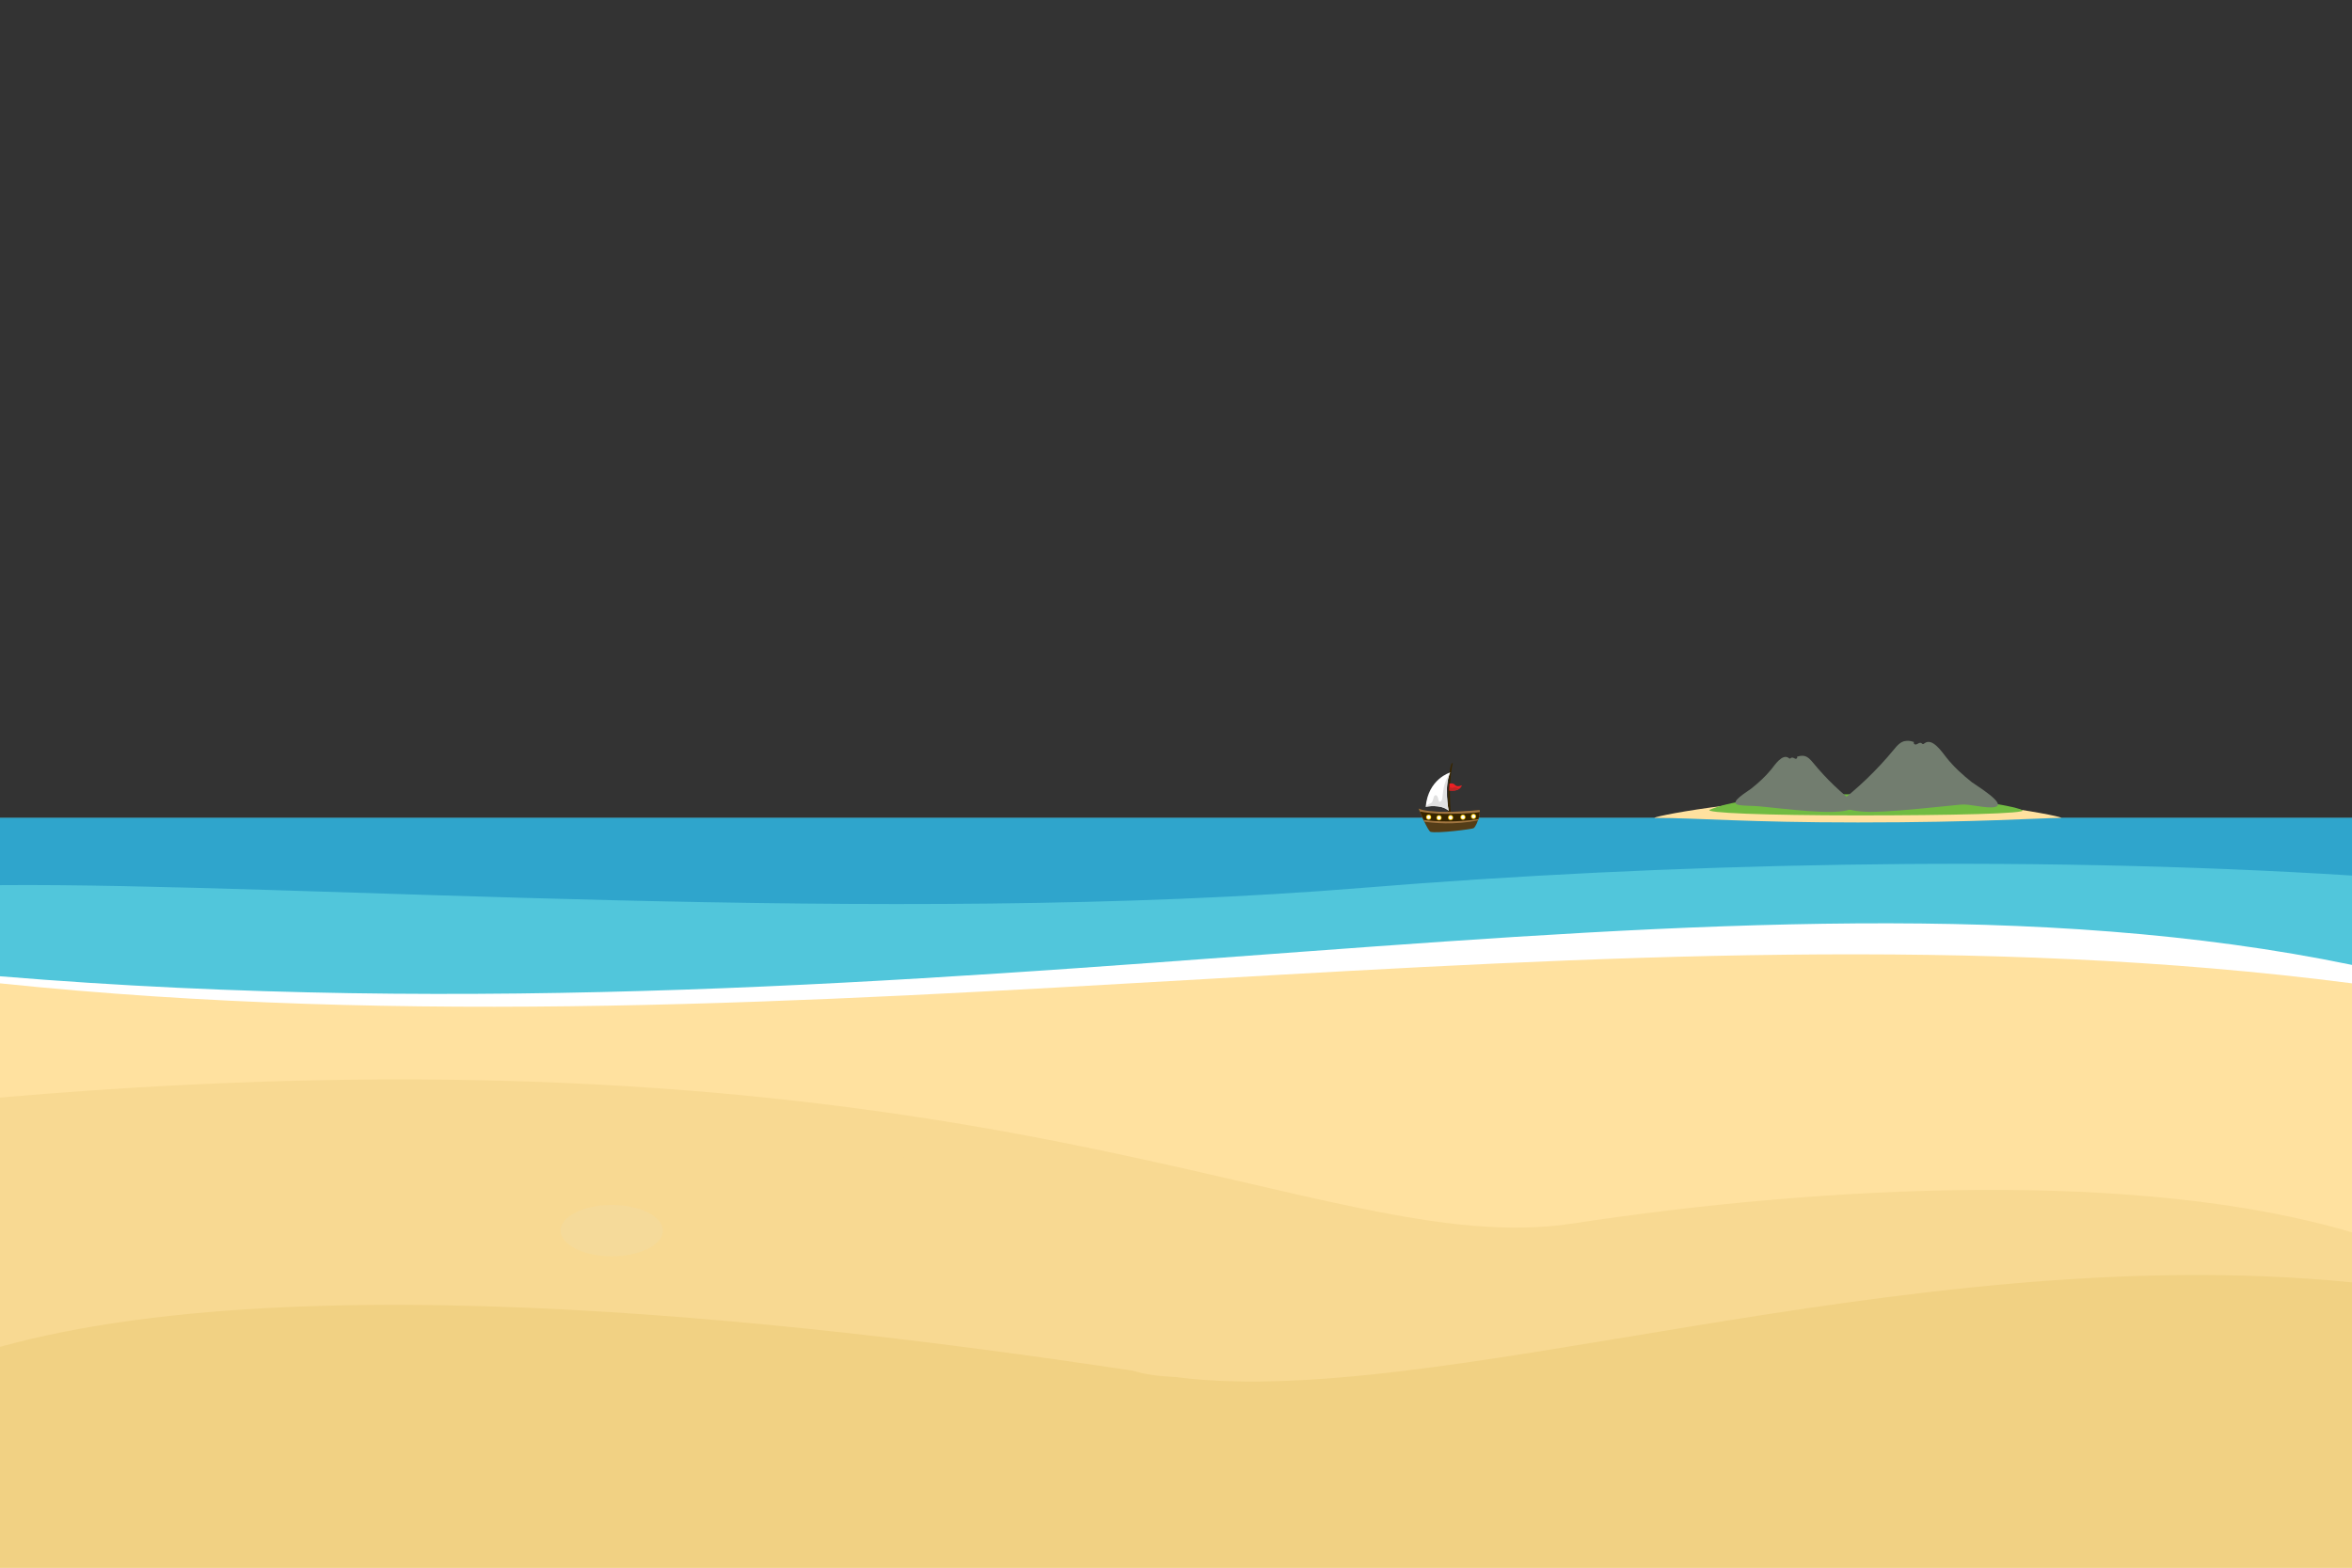 <?xml version="1.0" encoding="utf-8"?>
<!-- Generator: Adobe Illustrator 16.0.0, SVG Export Plug-In . SVG Version: 6.00 Build 0)  -->
<!DOCTYPE svg PUBLIC "-//W3C//DTD SVG 1.1//EN" "http://www.w3.org/Graphics/SVG/1.1/DTD/svg11.dtd">
<svg version="1.1" id="main_bg" xmlns:x="http://ns.adobe.com/Extensibility/1.0/" xmlns:i="http://ns.adobe.com/AdobeIllustrator/10.0/" xmlns:graph="http://ns.adobe.com/Graphs/1.0/"
	 xmlns="http://www.w3.org/2000/svg" xmlns:xlink="http://www.w3.org/1999/xlink" xmlns:a="http://ns.adobe.com/AdobeSVGViewerExtensions/3.0/"
	 x="0px" y="0px" width="1200px" height="800px" viewBox="0 0 1200 800" style="enable-background:new 0 0 1200 800;"
	 xml:space="preserve">
<rect x="0" y="0" width="1200" height="800" fill="#333333" stroke="none"/>
<style type="text/css">
<![CDATA[
	.st0{fill:#488427;}
	.st1{opacity:0.3;fill:#488427;adobe-blending-mode:multiply;}
	.st2{fill:#E0E0E0;}
	.st3{fill:#4AAE42;}
	.st4{opacity:0.3;fill:#4AAE42;adobe-blending-mode:multiply;}
	.st5{adobe-knockout:true;}
	.st6{fill:#7D501B;adobe-knockout:false;adobe-blending-mode:normal;}
	.st7{fill:#EC2024;}
	.st8{display:inline;fill:#F1D183;}
	.st9{fill:#543D18;}
	.st10{fill:#BF2525;}
	.st11{fill:#91581F;adobe-knockout:false;adobe-blending-mode:normal;}
	.st12{opacity:0.3;adobe-knockout:true;adobe-blending-mode:multiply;}
	.st13{fill-rule:evenodd;clip-rule:evenodd;fill:#51C6DB;}
	.st14{fill:#FFCF01;}
	.st15{fill:#FFE19F;}
	.st16{fill:#FFFFFF;}
	.st17{fill-rule:evenodd;clip-rule:evenodd;fill:#F1D183;}
	.st18{fill-rule:evenodd;clip-rule:evenodd;fill:#F5DA9A;}
	.st19{display:inline;}
	.st20{fill-rule:evenodd;clip-rule:evenodd;fill:#F8D992;}
	.st21{fill:#7D501B;adobe-knockout:false;}
	.st22{fill:#372500;}
	.st23{fill-rule:evenodd;clip-rule:evenodd;fill:#2FA5CC;}
	.st24{fill:#91581F;adobe-knockout:false;}
	.st25{fill-rule:evenodd;clip-rule:evenodd;fill:#FFE19F;}
	.st26{fill-rule:evenodd;clip-rule:evenodd;fill:#FFFFFF;}
	.st27{display:none;fill-rule:evenodd;clip-rule:evenodd;fill:#C8E7DF;}
	.st28{display:inline;fill:#DDC079;}
	.st29{display:none;}
	.st30{fill:#71BB42;}
	.st31{fill:#A17540;}
	.st32{fill:#727D6F;}
]]>
</style>
<g id="artboard2">
	<rect y="417.4" class="st13" width="1200" height="382.6"/>
	<rect y="0" class="st27" width="1200" height="427.7"/>
	<path class="st23" d="M0,417.4v34.3c151.5-1.3,451.4,21.4,696.2,1.3c150.3-12.3,333.7-16.9,503.8-6.2v-29.4H0z"/>
	<path class="st26" d="M0,498.2c487.3,40.3,882.2-71.6,1200-5.8V800H0V498.2z"/>
	<path class="st25" d="M0,501.8c417.1,43.4,820.6-49.1,1200,0V800H0V501.8z"/>
	<path class="st20" d="M1200,628.9v171H0V560.1c506.4-44,673,84,802.1,64.3C931.2,604.7,1092.5,596.8,1200,628.9z"/>
	<path class="st17" d="M1200,654.4V800H0V687.3c168.4-46.6,461.3-5.7,594.7,14.7C728.2,722.4,968.8,631.4,1200,654.4z"/>
	<path class="st20" d="M601.6,702.6c17.1,0,31.1-4.1,31.1-9.1c0-5-14-9-31.1-9s-31.1,4.1-31.1,9
		C570.5,698.5,584.5,702.6,601.6,702.6z"/>
	<path class="st25" d="M828.5,611.1c53.3,0,96.8-7.8,96.8-17.3s-43.5-17.3-96.8-17.3c-53.3,0-96.8,7.8-96.8,17.3
		S775.2,611.1,828.5,611.1z"/>
	<path class="st20" d="M368.7,599.5c57.7,0,104.8-7.6,104.8-16.8c0-9.3-47.1-16.8-104.8-16.8c-57.7,0-104.8,7.6-104.8,16.8
		C264,592,311,599.5,368.7,599.5z"/>
	<path class="st18" d="M312.1,641.1c14.4,0,26.1-5.9,26.1-13.1c0-7.2-11.7-13.1-26.1-13.1c-14.4,0-26.1,5.9-26.1,13.1
		C286.1,635.2,297.8,641.1,312.1,641.1z"/>
	<path class="st20" d="M452.9,675.3c16.6,0,30.1-4,30.1-8.9s-13.5-8.9-30.1-8.9s-30.1,4-30.1,8.9S436.4,675.3,452.9,675.3z"/>
	<g class="st29">
		<g class="st19">
			<g class="st5">
				<path class="st24" d="M677.3,403.5c-1.6,0.1-7.7,4.9-6.5,7.8c1.2,2.8,5,3.7,6.9,3.4c1.9-0.4,5.5-3.2,5-5.1
					S680.6,404,677.3,403.5z"/>
				<path class="st24" d="M684.4,407c-1.6,0.1-9.5,5-8.4,7.9c1.1,2.8,5.6,6.9,7.5,6.6c1.9-0.3,7-3.2,6.5-5.1
					C689.4,414.4,687.7,407.6,684.4,407z"/>
				<path class="st24" d="M690.9,415c-1.6,0-11.4,5.1-10.4,8c1,2.9,6.2,10,8,9.7c1.9-0.2,8.5-3.2,8.1-5.1
					C696.2,425.7,694.1,415.8,690.9,415z"/>
				<path class="st24" d="M700.5,425.2c-1.6,0-13.2,5.2-12.3,8.1c0.9,2.9,6.8,13.1,8.6,12.9c1.9-0.2,10-3.3,9.6-5.2
					C706.1,439.1,703.8,426,700.5,425.2z"/>
				<path class="st24" d="M709.6,439.2c-1.6-0.1-15,5.3-14.2,8.3c0.8,2.9,7.3,16.2,9.2,16.1c1.9-0.1,11.4-3.3,11.2-5.2
					C715.4,456.4,712.7,440.2,709.6,439.2z"/>
				<path class="st24" d="M718.9,455.5c-1.6-0.2-16.8,5.4-16.2,8.4c0.7,2.9,7.9,19.3,9.8,19.3c1.9,0,12.9-3.4,12.7-5.3
					C725,475.9,722,456.6,718.9,455.5z"/>
				<path class="st24" d="M729.1,473.4c-1.6-0.2-18.6,5.5-18.1,8.5c0.6,3,8.5,22.5,10.3,22.5c1.9,0,14.4-3.4,14.2-5.3
					C735.4,497.1,732.1,474.6,729.1,473.4z"/>
				<path class="st24" d="M737.1,496.7c-1.6-0.3-20.5,5.6-20,8.6c0.4,3,9,25.6,10.9,25.7c1.9,0.1,15.9-3.4,15.8-5.4
					C743.7,523.7,740.2,498,737.1,496.7z"/>
				<path class="st24" d="M748.2,523.3c-1.6-0.3-22.3,5.7-22,8.7c0.3,3,9.6,28.7,11.5,28.9c1.9,0.2,17.3-3.5,17.3-5.4
					C755.1,553.5,751.2,524.7,748.2,523.3z"/>
				<path class="st24" d="M757.7,551.2c-1.6-0.4-24.1,5.8-23.9,8.9c0.2,3,10.2,31.8,12,32.1c1.9,0.3,18.8-3.5,18.9-5.5
					C764.8,584.7,760.7,552.8,757.7,551.2z"/>
				<path class="st24" d="M769.1,581.6c-1.6-0.5-25.9,5.9-25.8,9c0.1,3.1,10.7,34.9,12.6,35.2c1.9,0.3,20.3-3.6,20.4-5.5
					C776.4,618.4,772,583.3,769.1,581.6z"/>
				<path class="st24" d="M779.3,616.1c-1.6-0.5-27.8,6-27.7,9.1c0,3.1,11.3,38,13.2,38.4c1.9,0.4,21.8-3.6,22-5.6
					C786.9,656.1,782.2,617.9,779.3,616.1z"/>
			</g>
			<g class="st12">
				<path class="st11" d="M672.4,406.9c-1.3,1.4-2.2,3.1-1.6,4.3c1.2,2.8,5,3.7,6.9,3.4c0.4-0.1,0.9-0.3,1.5-0.6
					C677.2,411.5,674.9,409.1,672.4,406.9z"/>
				<path class="st11" d="M677.2,411.7c-1,1.1-1.6,2.3-1.3,3.2c1.1,2.8,5.6,6.9,7.5,6.6c0.2,0,0.6-0.1,0.9-0.3
					C682.2,417.8,679.9,414.7,677.2,411.7z"/>
				<path class="st11" d="M683,419.2c-1.7,1.3-2.9,2.8-2.5,3.9c1,2.9,6.2,10,8,9.7c0.4,0,1.1-0.2,1.8-0.5
					C688.2,427.7,685.8,423.3,683,419.2z"/>
				<path class="st11" d="M689.6,430.8c-1,0.9-1.6,1.8-1.4,2.5c0.8,2.8,6.2,12.1,8.3,12.9C694.3,441,692.1,435.8,689.6,430.8z"/>
				<path class="st11" d="M696.3,445.5c-0.7,0.7-1.1,1.4-1,1.9c0.8,2.9,7.3,16.2,9.2,16.1c0,0,0.1,0,0.1,0
					C701.6,457.8,698.9,451.6,696.3,445.5z"/>
				<path class="st11" d="M714.5,475.1c-2.1-0.6-4.2-1.9-5.8-4.5c-1.8-2.8-3.4-5.7-4.9-8.6c-0.8,0.7-1.2,1.3-1.1,1.8
					c0.7,2.9,7.9,19.3,9.8,19.3c0.9,0,3.7-0.8,6.5-1.7C717.6,479.2,716,477.1,714.5,475.1z"/>
				<path class="st11" d="M716.4,477.7c-3.2,1.5-5.6,3.1-5.4,4.2c0.6,3,8.5,22.5,10.3,22.5c1,0,5-1,8.5-2.2
					C726.8,493.5,721.7,484.9,716.4,477.7z"/>
				<path class="st11" d="M731.9,524.6c2.1-7.8,0.3-16.8-3.3-25.6c-5.6,1.9-11.8,4.6-11.5,6.3c0.4,3,9,25.6,10.9,25.7
					c0.6,0,2.2-0.3,4.2-0.7C731.5,528.6,731.3,526.6,731.9,524.6z"/>
				<path class="st11" d="M743.8,556.2c-3.4-6.3-3.6-13-4.4-19.6c-3.8-1.1-7.2-4.2-7.8-8.3c-3.2,1.4-5.5,2.7-5.4,3.8
					c0.3,3,9.6,28.7,11.5,28.9c0.9,0.1,4.7-0.7,8.6-1.7C745.4,558.5,744.5,557.5,743.8,556.2z"/>
				<path class="st11" d="M750.1,560.9c-2.5-0.4-4.7-1.9-6.3-4.7c-0.2-0.4-0.4-0.8-0.6-1.2c-5.1,1.8-9.5,3.7-9.4,5.1
					c0.2,3,10.2,31.8,12,32.1c0.9,0.1,5.4-0.7,9.8-1.8C753.8,580.8,752.8,570.4,750.1,560.9z"/>
				<path class="st11" d="M765.7,599c-4.3,0-8.7-2.6-9.6-7.1c-0.5-2.2-0.9-4.5-1.3-6.9c-6,1.9-11.6,4.1-11.5,5.6
					c0.1,3.1,10.7,34.9,12.6,35.2c1,0.2,6.7-0.9,11.9-2.2C767.4,615.6,767.4,606.8,765.7,599z"/>
				<path class="st11" d="M776.1,659.2c-0.9-5.4-0.6-12.9-1.1-19.6c-3.3-0.7-6.1-3-6.6-6.7c-0.6-4.5-0.8-9.3-0.9-14.3
					c-7.6,2.1-16,4.9-16,6.7c0,3.1,11.3,38,13.2,38.4c1,0.2,6.6-0.7,11.9-2C776.5,660.8,776.3,660,776.1,659.2z"/>
			</g>
			<path class="st3" d="M676.4,397.9c0,0,34.2-27.2,80.2-28.8l-7.1,9.5c0,0,38.5-2.9,59.9,16.2c0,0-23.9,3.2-28.1,7
				c0,0,22.4,26.7,57.4,30.5c0,0-44.4,5.1-81.9-14.7c0,0,9.7,17.3,20.4,25.7c0,0-74.4-15.9-99.5-41.1c0,0,38.7-6.9,68.9,2.8
				C746.6,405,723.5,387.9,676.4,397.9z"/>
			<path class="st4" d="M790.8,419.8c-12.1-2.4-23.4-7.2-35.3-10.2c-2.1,3.7-6.3,6.3-11,4.8c-11.2-3.5-24-11.5-36.1-9
				c-7.7,1.6-14.9,3.5-22.4,3.7c30.1,21.2,91.2,34.2,91.2,34.2c-10.7-8.4-20.4-25.7-20.4-25.7c37.4,19.8,81.9,14.7,81.9,14.7
				c-12.2-1.3-22.8-5.4-31.5-10.1C801.7,421.6,796.2,420.9,790.8,419.8z"/>
			<path class="st3" d="M674.2,401.6c0,0-30.2-31.6-75.5-39.5l5.7,10.4c0,0-37.7-8.2-61.6,7.8c0,0,23.3,6.5,26.9,10.8
				c0,0-25.9,23.4-61.1,22.3c0,0,43.3,11.1,83.1-3.4c0,0-12,15.8-23.7,22.7c0,0,75.9-5.5,104.2-27c0,0-37.4-12.1-68.6-6.7
				C603.7,399,628.9,385.1,674.2,401.6z"/>
			<path class="st4" d="M568.1,432.8c0,0,73.6-5.4,102.8-26.1c-0.9,0.4-1.8,0.6-2.9,0.7c-22.5,2.5-44.6,7.8-67.3,8.8
				c-7.8,0.4-12.1-9.6-8.2-15.3c-6,2.4-11.9,5-17.7,7.5c-9,3.9-18.5,6.6-28,9c13.7-0.1,29.6-1.8,45-7.4
				C591.8,410.1,579.9,425.9,568.1,432.8z"/>
			<path class="st3" d="M675.6,395.3c0,0,31.4-37.1,78.9-35c0,0-5-7.3-9-7.4c0,0,26.3-22,65.9-11.5c0,0-7.7-18.3-53.9-17.2
				c0,0,2.9-10.4,12.4-14.3c0,0-46.7-3.1-72.2,23.4c0,0-5.3-6.9-2.3-12.4c0,0-37.8,23.8-22.9,75.4c0,0,0-39.4,31.1-53
				C703.5,343.3,682.9,360.1,675.6,395.3z"/>
			<path class="st4" d="M778.3,331.8c-13.6,0.1-26.2,4.2-38.9,8.7c-1.2,0.4-2.3,0.6-3.3,0.6c-23.5,7.9-45.9,20.5-57.4,42.7
				c-1.2,3.6-2.2,7.5-3.1,11.6c0,0,31.4-37.1,78.9-35c0,0-5-7.3-9-7.4c0,0,26.3-22,65.9-11.5c0,0-0.4-1-1.7-2.6
				C799.2,336.9,789,331.8,778.3,331.8z"/>
			<path class="st3" d="M672.6,413.9c0,0-15.4,46.1,11.1,85.6c0,0-8.8-0.5-11-3.8c0,0-5.1,33.8,24.4,62.3c0,0-19.6,2.9-42.7-37.1
				c0,0-7.4,7.9-5.8,18c0,0-26.9-38.3-17.5-73.8c0,0-8.7-0.9-11.8,4.5c0,0,0.7-44.7,52.5-58.8c0,0-33.7,20.5-29.1,54.1
				C642.7,464.9,646.4,438.5,672.6,413.9z"/>
			<path class="st4" d="M672.7,495.7c2.1,3.3,11,3.8,11,3.8c-15.2-22.7-16.6-47.6-15-64.7c-2.7,12.9-4,26-0.1,38.6
				c2.3,7.2-3.9,12.2-9.9,12c-2.7,14-2.7,30.5,1.3,44.4c20.6,30.6,37.1,28.2,37.1,28.2C667.6,529.5,672.7,495.7,672.7,495.7z"/>
		</g>
		<g class="st19">
			<g>
				<g class="st5">
					<path class="st21" d="M927.9,245.8c2.7,0.2,12.6,7.6,10.8,12.2c-1.8,4.6-8,6.3-11,5.7c-3-0.5-9.1-4.8-8.2-7.9
						C920.3,252.8,922.5,246.8,927.9,245.8z"/>
					<path class="st21" d="M916.6,251.8c2.6,0.1,15.6,7.7,13.9,12.3c-1.7,4.6-8.7,11.3-11.8,10.9c-3-0.4-11.4-4.8-10.7-7.9
						C908.8,264.1,911.3,253,916.6,251.8z"/>
					<path class="st21" d="M906.5,265.1c2.6,0,18.5,7.8,17,12.4c-1.5,4.7-9.5,16.4-12.5,16.1c-3-0.3-13.8-4.8-13.2-7.9
						C898.4,282.5,901.3,266.4,906.5,265.1z"/>
					<path class="st21" d="M891.4,281.8c2.6-0.1,21.5,7.8,20.2,12.5c-1.3,4.7-10.3,21.4-13.3,21.2c-3-0.2-16.2-4.8-15.7-7.9
						C883,304.6,886.2,283.3,891.4,281.8z"/>
					<path class="st21" d="M877.5,304.9c2.6-0.2,24.4,7.9,23.3,12.7c-1.1,4.7-11.1,26.5-14.1,26.4c-3-0.1-18.6-4.8-18.2-8
						C868.8,332.9,872.4,306.6,877.5,304.9z"/>
					<path class="st21" d="M863.1,331.5c2.6-0.3,27.4,8,26.4,12.8c-0.9,4.8-11.9,31.5-14.9,31.6c-3,0-21-4.8-20.7-8
						C854.2,364.8,858.2,333.4,863.1,331.5z"/>
					<path class="st21" d="M847.6,360.8c2.6-0.4,30.3,8.1,29.5,12.9c-0.8,4.8-12.6,36.6-15.6,36.7c-3,0.2-23.3-4.8-23.2-8
						C838.4,399.3,842.7,362.9,847.6,360.8z"/>
					<path class="st21" d="M835.6,398.8c2.5-0.5,33.2,8.2,32.7,13c-0.6,4.8-13.4,41.6-16.4,41.9c-3,0.3-25.7-4.8-25.7-8
						C826.2,442.5,830.8,401,835.6,398.8z"/>
					<path class="st21" d="M819,442.2c2.5-0.6,36.2,8.2,35.8,13.1c-0.4,4.9-14.2,46.7-17.2,47.1c-3,0.4-28.1-4.8-28.2-8
						C809.2,491.2,814.2,444.6,819,442.2z"/>
					<path class="st21" d="M804.9,487.6c2.5-0.7,39.1,8.3,38.9,13.2c-0.2,4.9-15,51.7-18,52.2c-3,0.5-30.5-4.8-30.7-8
						C795,541.9,800.2,490.2,804.9,487.6z"/>
					<path class="st21" d="M788,537.1c2.5-0.8,42.1,8.4,42,13.3c0,4.9-15.7,56.8-18.7,57.4c-3,0.6-32.9-4.8-33.2-8
						C777.7,596.7,783.4,539.9,788,537.1z"/>
					<path class="st21" d="M773.1,593.2c2.5-0.9,45,8.5,45.1,13.4c0.1,5-16.5,61.8-19.5,62.5c-3,0.7-35.2-4.8-35.7-8
						C762.5,658,768.5,596.2,773.1,593.2z"/>
				</g>
				<g class="st12">
					<path class="st6" d="M919.7,255.2c0.9-3.2,3.2-8.5,8.2-9.4c0.4,0,1.1,0.3,1.8,0.6c-0.2,1-0.5,1.9-0.8,2.7
						C925.6,251,922.5,253,919.7,255.2z"/>
					<path class="st6" d="M908.1,268.1c-0.1-0.3-0.1-0.7-0.1-1c0.7-3.1,3.3-14.2,8.6-15.3c0.8,0,2.7,0.8,4.8,2
						C916.2,257.7,911.7,262.3,908.1,268.1z"/>
					<path class="st6" d="M904,276.2c-1.8,4.5-2.8,8.8-3.2,13.1c-1.9-1.3-3.3-2.6-3-3.7c0.6-3.1,3.5-19.2,8.7-20.6
						c0.5,0,1.6,0.3,3,0.9C907.4,269,905.5,272.4,904,276.2z"/>
					<path class="st6" d="M900.6,295.1c-0.5,0.4-1,0.7-1.5,1c-7.2,4.4-11.5,9-14,14.6c-1.7-1.1-2.8-2.1-2.7-3.1
						c0.5-3.1,3.7-24.3,8.9-25.8c1.2-0.1,5.6,1.5,10,3.7C900.8,288.7,900.6,291.9,900.6,295.1z"/>
					<path class="st6" d="M881.8,331.5c0,3.5-2.1,6.7-4.8,9.9c-4.5-1.6-8.7-3.7-8.5-5.4c0.4-3.1,3.9-29.4,9-31.1
						c1-0.1,4.9,1.1,9.3,2.9C882.9,314.1,881.9,321.6,881.8,331.5z"/>
					<path class="st6" d="M865.6,354.4c-3,5.4-5.5,10.9-7.6,16.7c-2.4-1.1-4.1-2.2-4-3.2c0.2-3.1,4.2-34.5,9.2-36.4
						c1.5-0.2,10,2.4,17,5.5C876.7,343.2,868.8,348.8,865.6,354.4z"/>
					<path class="st6" d="M854.3,382.6c-2.2,8.3-4,16.7-5.8,25c-5.4-1.6-10.3-3.6-10.2-5.1c0.1-3.1,4.4-39.6,9.3-41.6
						c1.1-0.2,7,1.3,13.2,3.5C858.2,370.2,856,376.3,854.3,382.6z"/>
					<path class="st6" d="M847.3,412.9c-0.9,4.2-0.3,8.3-2.3,12.2c-1.9,3.9-4.7,8.4-5.5,12.7c-0.8,4-0.5,9.2-2.7,12.7
						c-5.7-1.6-10.7-3.5-10.7-5c0-3.1,4.6-44.7,9.5-46.9c1.1-0.2,7.3,1.2,14.1,3.4C848.9,405.7,848.1,409.3,847.3,412.9z"/>
					<path class="st6" d="M836.9,450.7c-2.1,3.3-5.5,6.4-7.1,10c-3,6.8-1.7,12.1-0.3,19.2c1.2,6.2-0.1,2.1-4.7,3.5
						c-2.8,0.9-6,2-7.9,4.3c-2.4,2.9-3.6,5.8-4.2,9c-2-0.8-3.4-1.7-3.4-2.4c-0.1-3.1,4.8-49.7,9.6-52.2c1.3-0.3,10.6,1.8,19.4,4.6
						C838,448.2,837.6,449.6,836.9,450.7z"/>
					<path class="st6" d="M812.6,504.3c0.9,8.1,3.7,13-2.6,19.1c-4.2,4.1-4.8,12.9-3.3,18.3c0.5,1.9-1.2,4.4-3.6,7.1
						c-4.5-1.3-7.8-2.6-7.9-3.7c-0.2-3.1,5.1-54.8,9.8-57.4c0.8-0.2,5.2,0.6,10.7,1.9C812.6,494,812,498.5,812.6,504.3z"/>
					<path class="st6" d="M788,537.1c1.1-0.4,9.5,1.2,18.5,3.6c0.1,0.3,0.1,0.7,0.2,1c1.3,4.5-10.7,12.8-12.6,18.2
						c-1.7,4.8-2.1,9-1.4,13.2c-4.2,1.9-7.9,4.9-8.9,9.7c-1.3,6.9,0.9,13.1,0.5,19.9c0,0.1,0,0.2,0,0.3c-3.6-1.1-6.1-2.2-6.2-3.1
						C777.7,596.7,783.4,539.9,788,537.1z"/>
					<path class="st6" d="M773.1,593.2c0.8-0.3,5.1,0.4,10.8,1.6c0.3,2.6,0.5,5.2,0.4,7.9c-0.5,9-4.6,16.7-3.6,26.1
						c1,9.8,1.2,19.5,5,28.7c3.1,7.7,13.2,6.4,14.1-1.9c0.2-1.7,0.3-3.4,0.4-5.1c0-0.1,0.1-0.1,0.1-0.2c0.7-1.3,1.3-2.6,2-3.9
						c0,0.1,0,0.1,0,0.2c0.3,2.4,1.6,4.3,3.3,5.6c-3.1,9.5-5.9,16.8-7,17.1c-3,0.7-35.2-4.8-35.7-8
						C762.5,658,768.5,596.2,773.1,593.2z"/>
				</g>
			</g>
			<g>
				<path class="st0" d="M929.1,236.8c0,0-56.4-42.3-130.5-42.8l11.9,15c0,0-62.1-3-95.9,28.8c0,0,38.7,4.1,45.6,10.1
					c0,0-34.9,44-91.2,51.7c0,0,71.9,6.2,131.3-27.4c0,0-14.8,28.4-31.7,42.4c0,0,119.3-29,158.5-70.7c0,0-62.6-9.3-111,7.5
					C816.2,251.5,852.6,222.7,929.1,236.8z"/>
				<path class="st1" d="M730,275c16.9-1.6,33.6-4.4,50.5-6.8c4.1-0.6,16.1-2.2,17.8-2.5c0.6-0.1,1.3-0.2,1.9-0.3
					c10.7,10.9,27.4,16.4,42.3,11.7c20.7-6.6,41.4-12.6,62.9-15.8c-49.9,32.1-136.8,53.2-136.8,53.2c16.8-14,31.7-42.4,31.7-42.4
					C740.9,305.8,669,299.6,669,299.6C693.9,296.2,714.7,285.7,730,275z"/>
			</g>
			<g>
				<path class="st0" d="M932.7,242.6c0,0,47.2-52.3,119.8-67.1l-8.8,17c0,0,60.4-14.9,99.6,9.8c0,0-37.2,11.5-42.8,18.6
					c0,0,42.7,36.5,99.4,33.2c0,0-69.3,19.9-134.1-1.7c0,0,20,25,39.2,35.5c0,0-122.6-5.5-169.2-38.9c0,0,59.7-21.2,110.3-13.9
					C1046.3,235.3,1005,214.1,932.7,242.6z"/>
				<path class="st1" d="M1069.1,253.6c3.1-3.2,5.7-6.9,7.6-11.2c8.7,2.7,17.4,5.4,26.2,7.9c17.8,5.1,35.6,9.2,53.4,11.3
					C1131.9,263.7,1100.1,263.2,1069.1,253.6z"/>
				<path class="st1" d="M954.3,252.7c1.7,0.2,2.8,0.3,3.5,0.3c0.4,0.1,0.9,0.1,1.5,0.2c2.8,0.4,5.6,0.9,8.5,1.3
					c7.2,1.2,14.3,2.5,21.4,3.9c12.4,2.4,24.8,5,37.3,7.3c15.4,2.9,30.9-0.9,41.4-10.9c5.5,6.4,21.6,24.6,37.3,33.2
					c0,0-122.6-5.5-169.2-38.9c0,0,0.6-0.2,1.8-0.6C942.9,250.7,948.5,252.1,954.3,252.7z"/>
			</g>
			<g>
				<path class="st0" d="M930.2,232.6c0,0-52.2-58.4-128.7-52.9c0,0,7.8-12,14.1-12.3c0,0-43.3-34.2-106.7-15.5
					c0,0,11.6-29.8,86.1-30.2c0,0-5.2-16.6-20.6-22.5c0,0,75.2-7,117.4,34.5c0,0,8.2-11.4,3.2-20.2c0,0,62,36.6,40.4,120.5
					c0,0-1.8-63.5-52.5-84C882.8,150,916.8,176.2,930.2,232.6z"/>
				<path class="st1" d="M729.8,136.1c1.5-0.2,2.5-0.4,3.2-0.6c0.5,0,1-0.1,1.6-0.1c8.5-0.8,17-1.1,25.5-1
					c8.2,0.1,16.4,0.2,24.6,0.3c5.7,8.1,14,14.2,23.8,16.6c7,1.7,13.9,3.5,20.7,5.9c3,1,5.9,2.1,8.9,3.2c0.2,0.1,1.4,0.7,3.7,1.7
					c11.1,5.4,21.9,11.4,32.1,18.4c3.4,2.3,6.8,4.7,10.1,7.2c1,0.7,1.7,1.3,2.3,1.7c3.9,3.2,7.8,6.4,11.7,9.8
					c9.7,8.6,19,17.5,28.2,26.6c1,1,2.1,2,3.2,2.9c0.3,1.3,0.7,2.6,1,3.9c0,0-52.2-58.4-128.7-52.9c0,0,7.8-12,14.1-12.3
					c0,0-43.3-34.2-106.7-15.5c0,0,2.8-7.2,14.5-14.5C725.5,136.9,727.7,136.5,729.8,136.1z"/>
			</g>
			<g>
				<path class="st0" d="M935.8,262.5c0,0,26.9,73.6-14,138.5c0,0,14.2-1.2,17.5-6.7c0,0,9.8,54.3-36.6,101.5
					c0,0,31.8,3.8,67.2-61.7c0,0,12.2,12.4,10.2,28.8c0,0,41.6-63,24.9-119.8c0,0,13.9-1.8,19.3,6.7c0,0-3.1-72-87.3-92.4
					c0,0,55.2,31.5,49.4,85.9C986.4,343.2,979.3,300.9,935.8,262.5z"/>
				<path class="st1" d="M952.3,290.9c0.6,1,1.3,2.6,1.8,3.7c1.1,3.5,2.1,7.1,2.8,10.7c0.3,1.4,0.7,5.1,0.9,6
					c0.1,1.3,0.2,2.5,0.3,3.8c0.3,5.2,0.5,10.4,0.5,15.7c-0.1,9.6-0.6,19.1-1.6,28.6c-0.3,1.8-1.5,9.7-1.9,11.9
					c-0.7,3.6-1.5,7.1-2.4,10.7c-4,15.4,0.4,28.7,8.9,38.3c-2.1,4.4-4.3,8.8-6.7,13.1c-9,16.1-17.1,32.6-26,48.7
					c-1.1,2-2.2,4-3.3,5.9c-13.8,8.9-22.8,7.8-22.8,7.8c46.4-47.2,36.6-101.5,36.6-101.5c-3.3,5.4-17.5,6.7-17.5,6.7
					c40.9-64.9,14-138.5,14-138.5c2.1,1.9,4.1,3.8,6.1,5.7C943.2,276.3,946.8,284.2,952.3,290.9z"/>
			</g>
		</g>
		<path class="st28" d="M770.4,671.1c31.5-74.4,90.4-8.8,90.4-8.8L770.4,671.1z"/>
		<path class="st8" d="M708.9,661c80.6-58.6,127.2,23.5,127.2,23.5L708.9,661z"/>
	</g>
</g>
<g id="far_island">
	<path class="st15" d="M1051.4,417.4c4.8,0-46.3-10.7-103.5-10.7s-108.3,10.7-103.5,10.7c22.6,0,46.3,2.3,103.5,2.3
		C1009.4,419.7,1040.9,417.4,1051.4,417.4z"/>
	<path class="st30" d="M1031.8,413.4c-4.4-2.3-36.6-8.1-83.8-8.1c-47.2,0-67.5,4.3-75.6,7.9c-3.6,1.6,28.4,2.9,75.6,2.9
		C995.2,416.1,1035.3,415.2,1031.8,413.4z"/>
	<path class="st32" d="M984.3,412.2c5.4-0.5,10.7-1.1,16.1-1.6c4.4-0.5,13.2,2.2,17.5,1.2c6.3-1.4-9.7-11-11.8-12.6
		c-4.8-3.8-9.3-7.9-13.1-12.7c-2-2.5-7.1-10.3-11.1-7.2c-0.3,0.2-0.6,0.5-0.9,0.4c-0.3-0.1-0.5-0.4-0.7-0.5
		c-0.5-0.3-1.1-0.1-1.6,0.2c-0.5,0.3-1,0.6-1.6,0.5c-0.6-0.1-1-0.9-0.5-1.2c-1.4-0.5-2.7-0.8-4.2-0.6c-2.7,0.2-4.6,2.5-6.3,4.6
		c-8.5,10.3-18.2,19.6-28.8,27.7c4.8,3.2,10.9,3.8,16.7,3.9C964.1,414.2,974.2,413.2,984.3,412.2z"/>
	<path class="st32" d="M910.6,412.8c-4.2-0.4-8.5-0.9-12.7-1.3c-3.5-0.4-7.7-0.1-11.1-0.8c-5-1.1,5-6.9,6.6-8.2
		c3.8-3,7.4-6.3,10.4-10c1.6-2,5.6-8.1,8.8-5.7c0.2,0.2,0.5,0.4,0.7,0.3c0.2-0.1,0.4-0.3,0.6-0.4c0.4-0.2,0.9-0.1,1.3,0.1
		c0.4,0.2,0.8,0.5,1.2,0.4c0.4-0.1,0.8-0.7,0.4-1c1.1-0.4,2.1-0.6,3.3-0.5c2.1,0.2,3.7,2,5,3.6c6.7,8.2,14.4,15.5,22.8,21.9
		c-3.8,2.6-8.6,3-13.2,3.1C926.5,414.4,918.5,413.6,910.6,412.8z"/>
</g>
<g id="boat">
	<g>
		<path class="st22" d="M738.8,414.8c0,0-0.4-20.9,1.9-25.4l0.5,0.2c0,0-2.4,8.8-1,25.2L738.8,414.8z"/>
		<path class="st16" d="M739.9,394.2c0,0-11.2,3.2-12.5,17.5c0,0,7.7-1.6,11.7,2C739.1,413.7,736.6,401.2,739.9,394.2z"/>
		<path class="st7" d="M739.5,399.9c0,0,1.8-0.6,2.9,0.7c1.2,1.3,3.4,0.1,3.4,0.1s-0.5,3.4-6.3,2.7
			C739.6,403.4,739.4,401.4,739.5,399.9z"/>
		<path class="st2" d="M739.1,413.7c-4-3.5-11.7-2-11.7-2c1.1-1.7,2.5-1.2,3.3-2.5c0.8-1.4,0.6-3.5,1.9-3.4s1.1,3.5,1.9,3.3
			c0.9-0.1,1.3,0,1.8-5.2c0.5-5.2,3.6-9.7,3.6-9.7C736.6,401.2,739.1,413.7,739.1,413.7z"/>
		<path class="st10" d="M739.4,403.4c0,0,0.1-0.9,0.1-1.8c0.6,0.1,1.1,0.9,2.3,0.2c0.7-0.4,0.8,0.1,2,0.4c1.2,0.3,2.1-1.6,2.1-1.6
			S745.2,404.1,739.4,403.4z"/>
		<path class="st9" d="M754.8,413.4c0.8-0.1-0.7,7.3-2.9,9.2c-0.6,0.5-18.5,2.8-22,1.9c-1.4-0.4-5.8-10.9-6.2-11.9
			C723.8,412.6,727.9,415.8,754.8,413.4z"/>
		<path class="st31" d="M726.7,419.3c-1.4-3-2.7-6.2-2.9-6.7c0,0,4.2,3.2,31,0.8c0.5,0,0.1,2.7-0.7,5.2
			C741.9,421.2,730.7,419.9,726.7,419.3z"/>
		<path class="st22" d="M754.3,418c-10.5,1.7-22.3,1.3-28,0.4c-0.7-1.6-1.4-3.2-1.9-4.3c2.4,0.5,7.7,1.3,15.7,1.2
			c8.7-0.1,13.2-0.6,14.9-0.9C754.9,415.3,754.7,416.6,754.3,418z"/>
		<g>
			<circle class="st9" cx="751.8" cy="416.7" r="1.3"/>
			<circle class="st9" cx="746.4" cy="417.1" r="1.3"/>
			<circle class="st9" cx="740.1" cy="417.4" r="1.3"/>
			<circle class="st9" cx="734.1" cy="417.4" r="1.3"/>
			<circle class="st9" cx="728.9" cy="417.1" r="1.3"/>
		</g>
		<g>
			<circle class="st14" cx="751.8" cy="416.6" r="1.3"/>
			<circle class="st16" cx="751.8" cy="416.6" r="0.9"/>
		</g>
		<g>
			<circle class="st14" cx="746.4" cy="417" r="1.3"/>
			<circle class="st16" cx="746.4" cy="417" r="0.9"/>
		</g>
		<g>
			<circle class="st14" cx="740.1" cy="417.2" r="1.3"/>
			<circle class="st16" cx="740.1" cy="417.2" r="0.9"/>
		</g>
		<g>
			<circle class="st14" cx="734.2" cy="417.3" r="1.3"/>
			<circle class="st16" cx="734.2" cy="417.3" r="0.9"/>
		</g>
		<g>
			<circle class="st14" cx="728.9" cy="417" r="1.3"/>
			<circle class="st16" cx="728.9" cy="417" r="0.9"/>
		</g>
	</g>
</g>
</svg>
